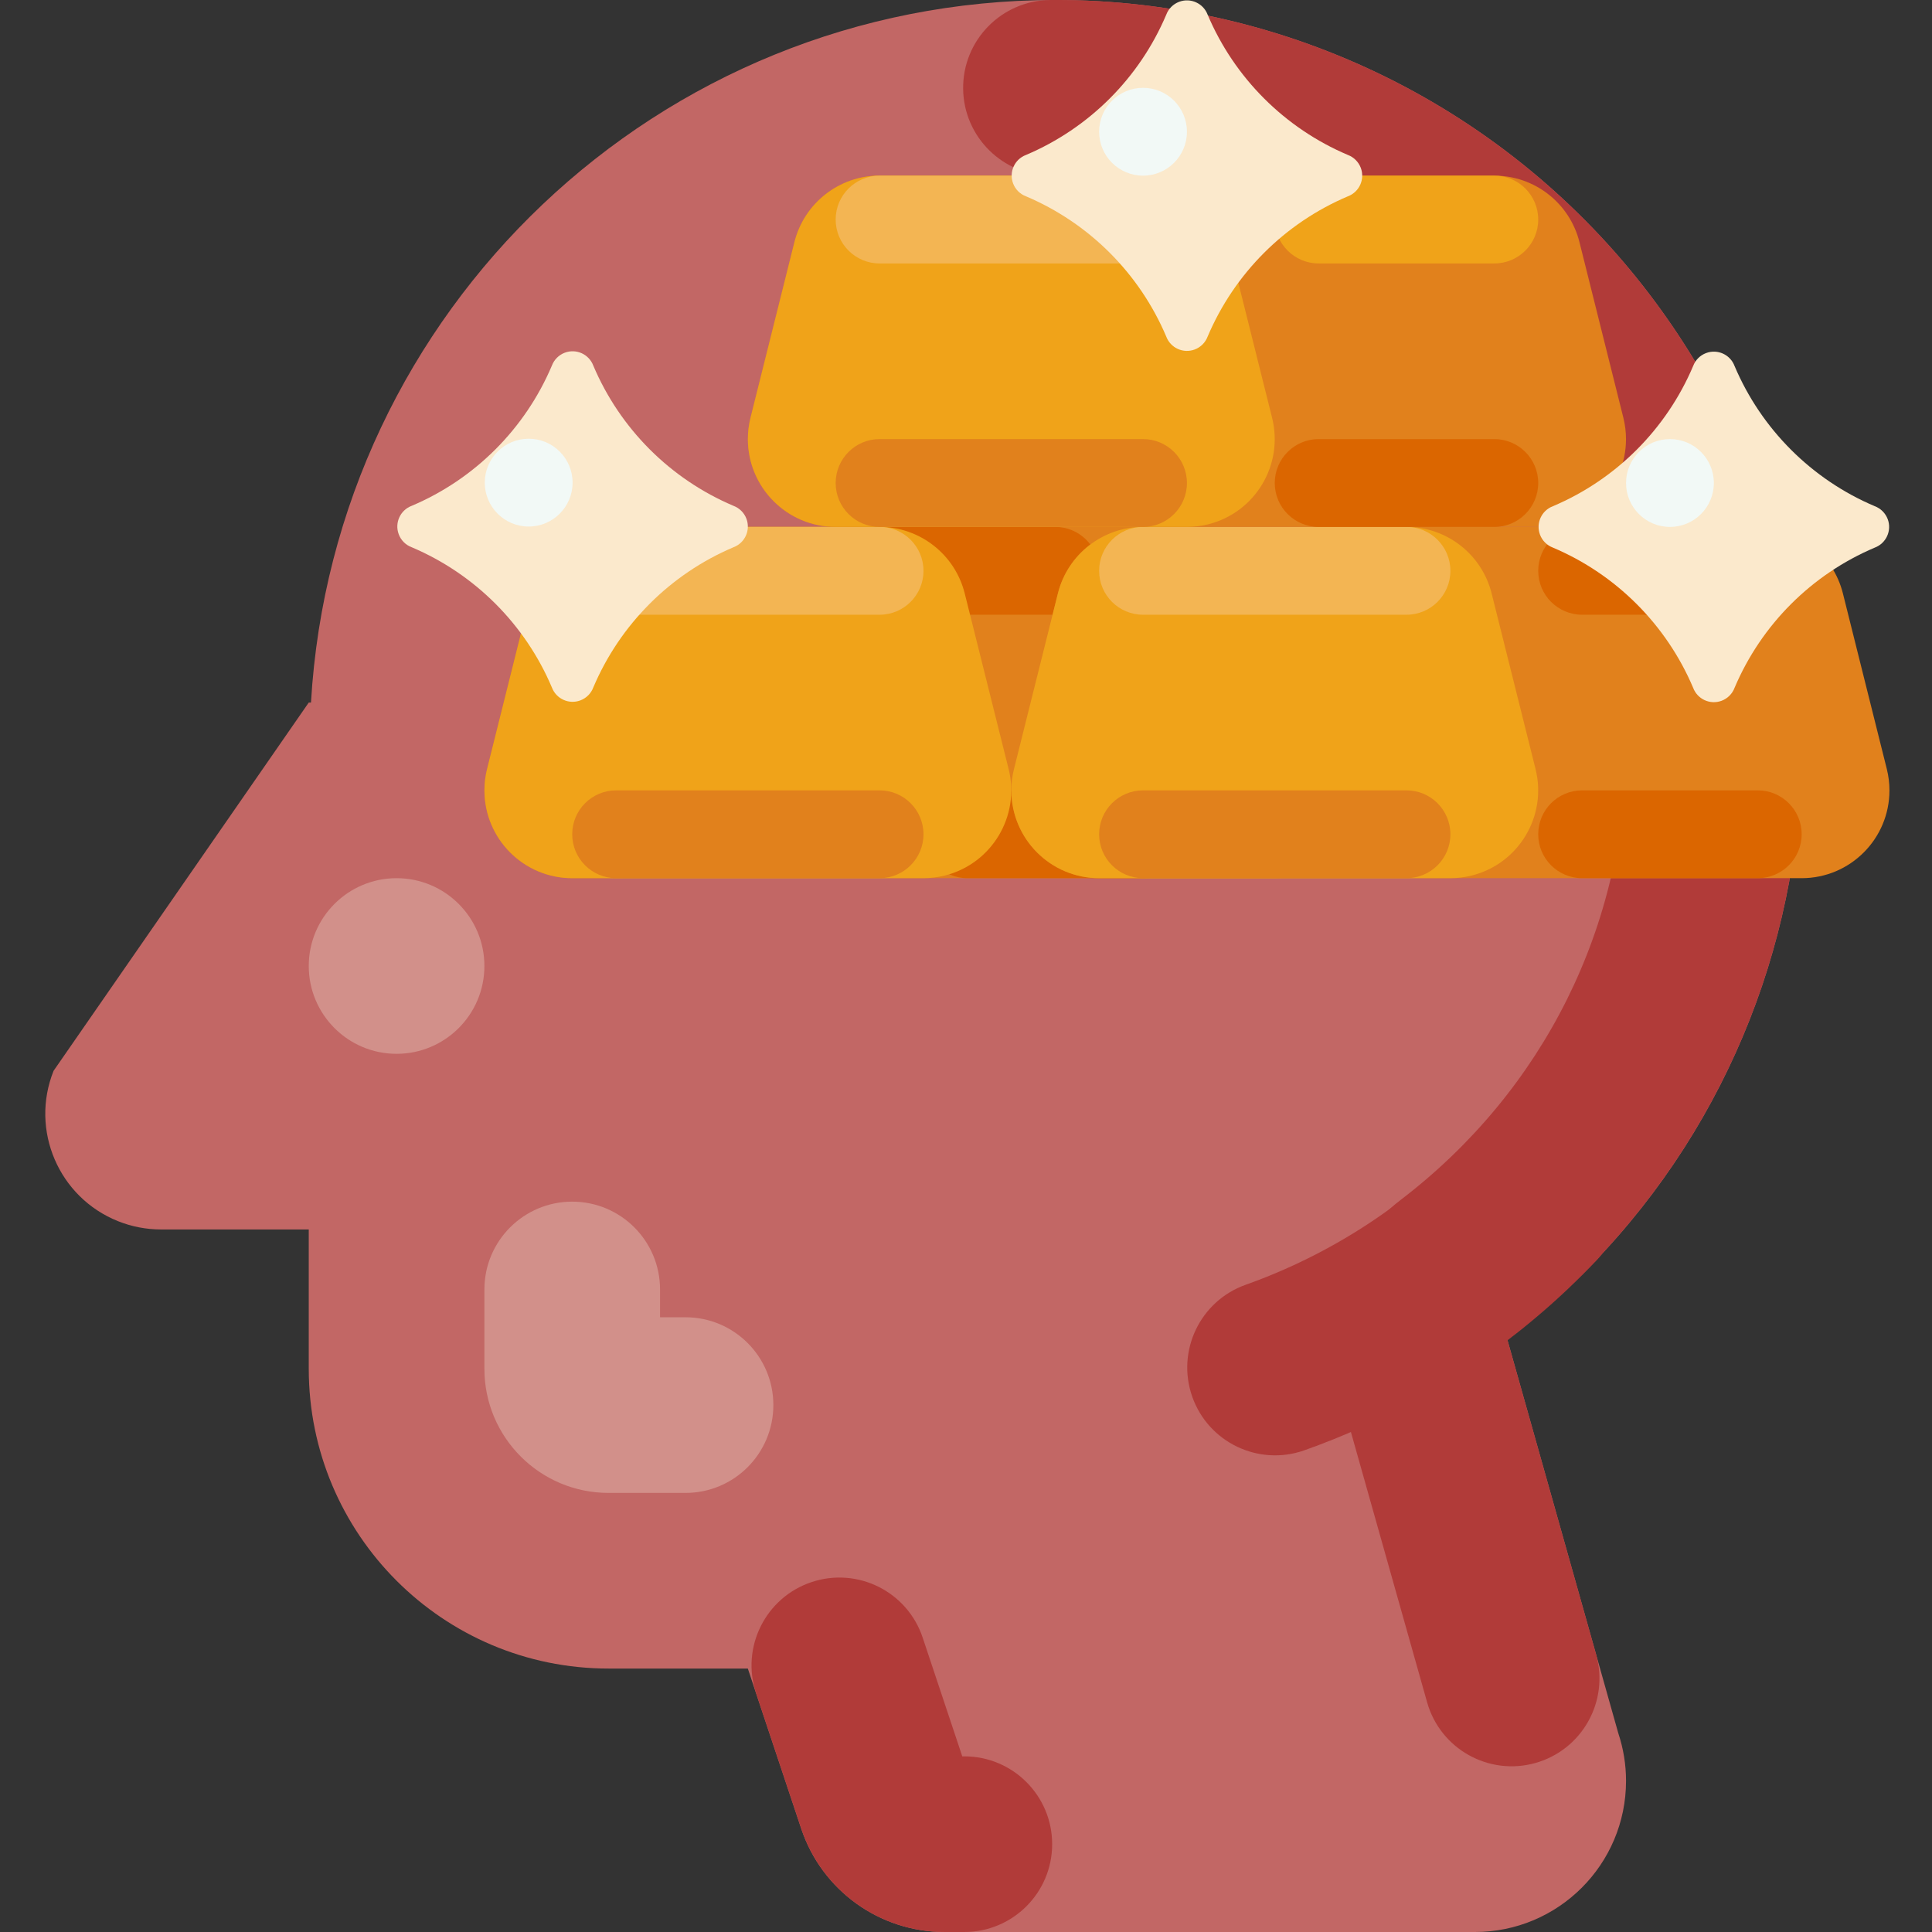 <svg height="512pt" viewBox="-12 0 512 512" width="512pt" xmlns="http://www.w3.org/2000/svg"><rect x="-12" y="0" width="512" height="512" fill="#333333" stroke="none"/><path d="m387.449 354.969c86.887-66.07 103.766-190.066 37.695-276.957-37.414-49.199-95.691-78.066-157.5-78.012-105.324 0-191.176 82.379-197.23 186.184h-.59l-67.625 97.594c-6.285 15.719 1.359 33.562 17.082 39.848 3.617 1.449 7.484 2.191 11.383 2.195h39.16v36.902c0 43.883 35.574 79.461 79.457 79.461h36.906l14.148 42.434c5.449 16.352 20.754 27.383 37.988 27.383h140.547c22.117 0 40.043-17.93 40.047-40.047 0-4.305-.695-8.582-2.059-12.664zm0 0" fill="#c26765"/><path d="m267.645 0h-.18c-.371 0-.738 0-1.105.004h-.121c-12.852.152-23.148 10.695-22.996 23.547.152 12.773 10.566 23.035 23.34 22.996h1.062c83.41 0 151.273 67.859 151.273 151.27 0 47.387-21.766 91.184-59.715 120.16-15.172 11.582-21.73 31.254-16.551 49.625l23.547 83.527c3.492 12.367 16.352 19.566 28.719 16.074 12.359-3.488 19.555-16.324 16.086-28.688l-18.855-66.883-.008-.027-.047-.168-.012-.035-.02-.074-.004-.008-.359-1.273-1.098-3.898-.02-.066-.031-.117-.016-.047-.016-.059-.012-.043-.008-.02-.016-.055-.18-.641-.012-.047-.008-.016-.035-.141-.016-.043-.086-.305-.129-.461-.016-.055-.02-.07-.023-.094c-.055-.191-.109-.383-.164-.57l-.008-.039-.02-.059-.047-.172-.008-.031-.012-.035-.012-.047-.012-.031-.008-.039-.012-.043-.031-.102-.016-.059-.074-.258v-.008l-.082-.285-.004-.012c-.051-.188-.102-.371-.152-.551l-.008-.027-.012-.039-.004-.02-.133-.461-.008-.027c-.223-.797-.43-1.523-.613-2.18l-.004-.004-.055-.195-.012-.047c-.316-1.129-.566-2.016-.738-2.621v-.004l-.266-.938c86.887-66.07 103.766-190.066 37.695-276.957-37.414-49.199-95.691-78.066-157.5-78.012zm0 0" fill="#b13b39"/><path d="m394.18 294.777c-6.383-.008-12.484 2.613-16.875 7.242-16.43 17.273-36.688 30.441-59.145 38.445-12.121 4.281-18.477 17.574-14.195 29.695 4.281 12.117 17.578 18.473 29.695 14.191.012-.004.023-.008.035-.012 20.551-7.285 39.75-17.922 56.82-31.48l.004-.004c.188-.148.375-.297.562-.449.047-.035.094-.074.141-.109l.004-.004c.043-.035.09-.074.137-.109l.004-.004c.141-.113.277-.223.418-.336l.012-.008c.039-.031.078-.066.121-.098l.023-.02.125-.102.004-.008c.094-.074.184-.148.277-.223l.012-.008.121-.102.023-.02.113-.09.023-.02.129-.105h.004c.09-.074.18-.148.27-.223l.027-.023.105-.086.027-.023c.039-.031.074-.062.113-.094l.02-.016.27-.223.016-.012.117-.098.027-.023.105-.086.031-.027.109-.09.023-.02.129-.109.012-.008.117-.098.035-.031.098-.078.039-.035.094-.078.035-.031.109-.09.023-.02c.043-.035.086-.07.129-.109l.023-.02.102-.086.043-.035.09-.074.043-.035.09-.078.039-.031.125-.109.004-.004.125-.105.039-.031.086-.074.047-.039.082-.07.051-.043.09-.074.035-.031.125-.105.043-.039.137-.117.07-.059.059-.051.07-.062.055-.047.09-.074.055-.047.102-.09.051-.043.074-.066.059-.047.07-.062.051-.043.082-.07.047-.043.176-.152.062-.055.07-.059.059-.051.066-.059.055-.051.066-.059.059-.047.121-.105.059-.055.07-.062.051-.043.07-.062.051-.043.074-.066.043-.039.078-.07.027-.02.172-.156.031-.023.078-.07.043-.039.074-.066.051-.043.074-.066.035-.031c.094-.082.184-.164.277-.246l.035-.035.082-.07.039-.035.082-.074.035-.031c.094-.086.199-.18.297-.266l.012-.012.082-.074.039-.035.082-.074.035-.031.082-.074.031-.027c.098-.09.195-.176.289-.262l.023-.02.082-.078.039-.031.082-.078.027-.027c.137-.125.273-.246.41-.371l.016-.016.094-.086.023-.02.094-.086.016-.016c.141-.129.277-.258.418-.387l.012-.008.098-.094.012-.012c.141-.129.285-.262.426-.395l.004-.004c.035-.031.066-.059.102-.094l.012-.012.102-.094.004-.004c.18-.168.359-.336.539-.504.18-.172.359-.34.539-.508v-.004c2.52-2.387 4.977-4.844 7.371-7.359 8.84-9.332 8.445-24.062-.887-32.902-4.32-4.094-10.047-6.375-16-6.379zm0 0" fill="#b13b39"/><path d="m169.672 349.09h-6.754v-7.383c-.008-12.852-10.434-23.266-23.289-23.258-12.84.008-23.25 10.414-23.258 23.258v21.02c-.004 18.172 14.723 32.906 32.891 32.91h.02 20.391c12.852 0 23.273-10.418 23.273-23.273 0-12.852-10.422-23.273-23.273-23.273zm0 0" fill="#d2908a"/><path d="m243.543 465.453h-.531l-10.492-31.465c-4.062-12.195-17.242-18.785-29.438-14.719-12.188 4.062-18.777 17.234-14.723 29.422l7.703 23.105v.012l.066.195v.004l.039.117.039.109.016.051c.016.043.031.086.043.129l.062.18.008.031.023.062c.004.02.012.043.02.062l.004.016c.008.02.012.039.02.055l.387 1.164v.004l.031.086c.004.016.008.027.012.043l.012.027c.008.027.016.051.023.078l.004.012c.02.059.039.117.059.176l.012.031.023.074.004.004c.008.023.012.047.023.07l.016.047c.004.02.012.039.02.059l.066.207c.027.086.059.172.086.258l.012.039c.02.055.039.109.055.164l.004.008c.016.051.035.098.051.148l.031.094c.012.039.027.082.039.121l.004.012c.02.055.039.109.055.164l.012.039c.008.02.016.043.023.066v.004l.023.062.09.27.012.039c.008.02.016.043.02.062l.012.027c.016.051.031.102.051.148l.008.035c.031.094.062.188.094.277l.035.098c.031.098.062.195.098.293l.012.031c.012.051.031.102.047.148l.008.023c.012.043.027.082.039.121l.023.062c.035.105.066.207.102.309v.004c.02.055.039.109.055.164v.004c.012.023.016.047.027.07l.008.027.012.031.02.062c.012.039.027.078.039.117l.039.113c0 .012.004.027.012.039l.016.047c.023.078.051.164.078.242l.039.117c.008.023.016.047.023.07l.016.039c.012.043.027.086.043.129l.008.027.094.281.004.016c.066.199.133.391.195.578l.004.012c.125.379.246.738.359 1.078l.004.012c.227.68.422 1.27.582 1.758l.008.016c.324.977.512 1.535.512 1.535 5.449 16.352 20.754 27.383 37.992 27.383h5.215c12.855.004 23.277-10.41 23.285-23.266.004-12.852-10.414-23.277-23.266-23.281-.004 0-.012 0-.016 0zm0 0" fill="#b13b39"/><path d="m116.371 256c0 12.852-10.418 23.273-23.273 23.273-12.852 0-23.273-10.422-23.273-23.273s10.422-23.273 23.273-23.273c12.855 0 23.273 10.422 23.273 23.273zm0 0" fill="#d2908a"/><path d="m239.258 232.727h86.555c12.855 0 23.273-10.418 23.273-23.273 0-1.902-.23-3.797-.695-5.645l-11.637-46.543c-2.59-10.363-11.898-17.629-22.574-17.629h-162.887c-10.68 0-19.988 7.266-22.578 17.629l-11.637 46.543c-3.117 12.473 4.465 25.105 16.934 28.223 1.844.461 3.742.695 5.645.695zm0 0" fill="#e1811c"/><path d="m244.371 209.453h46.547c6.426 0 11.637 5.211 11.637 11.637 0 6.426-5.211 11.637-11.637 11.637h-46.547c-6.426 0-11.637-5.211-11.637-11.637 0-6.426 5.211-11.637 11.637-11.637zm0 0" fill="#db6600"/><path d="m221.098 139.637h46.547c6.426 0 11.637 5.211 11.637 11.637 0 6.426-5.211 11.637-11.637 11.637h-46.547c-6.426 0-11.637-5.211-11.637-11.637 0-6.426 5.211-11.637 11.637-11.637zm0 0" fill="#db6600"/><path d="m117.078 203.809 11.637-46.543c2.59-10.363 11.898-17.629 22.578-17.629h69.793c10.68 0 19.988 7.266 22.578 17.629l11.637 46.543c3.117 12.473-4.465 25.105-16.934 28.223-1.848.461-3.742.695-5.645.695h-93.066c-12.855 0-23.273-10.418-23.273-23.273 0-1.902.234-3.797.695-5.645zm0 0" fill="#f0a319"/><path d="m151.281 139.637h69.816c6.426 0 11.637 5.211 11.637 11.637 0 6.426-5.211 11.637-11.637 11.637h-69.816c-6.43 0-11.637-5.211-11.637-11.637 0-6.426 5.207-11.637 11.637-11.637zm0 0" fill="#f3b553"/><path d="m151.281 209.453h69.816c6.426 0 11.637 5.211 11.637 11.637 0 6.426-5.211 11.637-11.637 11.637h-69.816c-6.43 0-11.637-5.211-11.637-11.637 0-6.426 5.207-11.637 11.637-11.637zm0 0" fill="#e1811c"/><path d="m134.254 96.895c-7.094 16.738-20.418 30.059-37.152 37.156-3.031 1.133-4.57 4.512-3.434 7.539.594 1.59 1.844 2.84 3.434 3.434 16.734 7.098 30.059 20.422 37.152 37.156 1.137 3.031 4.512 4.566 7.543 3.434 1.586-.594 2.84-1.848 3.434-3.434 7.094-16.734 20.418-30.059 37.152-37.156 3.031-1.133 4.566-4.508 3.434-7.539-.594-1.586-1.844-2.84-3.434-3.434-16.734-7.094-30.059-20.418-37.152-37.156-1.137-3.027-4.512-4.566-7.543-3.43-1.586.594-2.836 1.844-3.434 3.43zm0 0" fill="#fbe9cc"/><path d="m139.742 127.902c0 6.426-5.211 11.637-11.637 11.637s-11.637-5.211-11.637-11.637c0-6.426 5.211-11.637 11.637-11.637s11.637 5.211 11.637 11.637zm0 0" fill="#f2f9f6"/><path d="m378.895 232.727h86.555c12.855 0 23.273-10.418 23.273-23.273 0-1.902-.234-3.797-.695-5.645l-11.637-46.543c-2.59-10.363-11.898-17.629-22.578-17.629h-162.883c-10.68 0-19.988 7.266-22.578 17.629l-11.637 46.543c-3.117 12.473 4.461 25.105 16.934 28.223 1.844.461 3.738.695 5.645.695zm0 0" fill="#e1811c"/><path d="m256.715 203.809 11.637-46.543c2.59-10.363 11.898-17.629 22.578-17.629h69.793c10.68 0 19.988 7.266 22.578 17.629l11.637 46.543c3.117 12.473-4.465 25.105-16.934 28.223-1.848.461-3.742.695-5.645.695h-93.066c-12.855 0-23.273-10.418-23.273-23.273 0-1.902.234-3.797.695-5.645zm0 0" fill="#f0a319"/><path d="m290.918 209.453h69.816c6.426 0 11.637 5.211 11.637 11.637 0 6.426-5.211 11.637-11.637 11.637h-69.816c-6.43 0-11.637-5.211-11.637-11.637 0-6.426 5.207-11.637 11.637-11.637zm0 0" fill="#e1811c"/><path d="m290.918 139.637h69.816c6.426 0 11.637 5.211 11.637 11.637 0 6.426-5.211 11.637-11.637 11.637h-69.816c-6.43 0-11.637-5.211-11.637-11.637 0-6.426 5.207-11.637 11.637-11.637zm0 0" fill="#f3b553"/><path d="m407.281 139.637h46.543c6.43 0 11.637 5.211 11.637 11.637 0 6.426-5.211 11.637-11.637 11.637h-46.543c-6.43 0-11.637-5.211-11.637-11.637 0-6.426 5.207-11.637 11.637-11.637zm0 0" fill="#db6600"/><path d="m407.281 209.453h46.543c6.43 0 11.637 5.211 11.637 11.637 0 6.426-5.211 11.637-11.637 11.637h-46.543c-6.43 0-11.637-5.211-11.637-11.637 0-6.426 5.207-11.637 11.637-11.637zm0 0" fill="#db6600"/><path d="m309.074 139.637h86.559c12.852 0 23.273-10.418 23.273-23.273 0-1.902-.234-3.797-.695-5.645l-11.637-46.547c-2.59-10.359-11.898-17.625-22.578-17.625h-162.887c-10.68 0-19.988 7.266-22.578 17.625l-11.637 46.547c-3.117 12.469 4.465 25.105 16.934 28.223 1.848.461 3.742.695 5.645.695zm0 0" fill="#e1811c"/><path d="m186.895 110.719 11.637-46.547c2.59-10.359 11.898-17.625 22.578-17.625h69.797c10.676 0 19.984 7.266 22.578 17.625l11.633 46.547c3.117 12.469-4.461 25.105-16.934 28.223-1.844.461-3.738.695-5.645.695h-93.066c-12.852 0-23.273-10.418-23.273-23.273 0-1.902.234-3.797.695-5.645zm0 0" fill="#f0a319"/><path d="m221.098 116.363h69.82c6.426 0 11.633 5.211 11.633 11.637s-5.207 11.637-11.633 11.637h-69.82c-6.426 0-11.637-5.211-11.637-11.637s5.211-11.637 11.637-11.637zm0 0" fill="#e1811c"/><path d="m221.098 46.547h69.82c6.426 0 11.633 5.207 11.633 11.637 0 6.426-5.207 11.633-11.633 11.633h-69.82c-6.426 0-11.637-5.207-11.637-11.633 0-6.43 5.211-11.637 11.637-11.637zm0 0" fill="#f3b553"/><path d="m337.461 46.547h46.547c6.426 0 11.637 5.207 11.637 11.637 0 6.426-5.211 11.633-11.637 11.633h-46.547c-6.426 0-11.637-5.207-11.637-11.633 0-6.43 5.211-11.637 11.637-11.637zm0 0" fill="#f0a319"/><path d="m337.461 116.363h46.547c6.426 0 11.637 5.211 11.637 11.637s-5.211 11.637-11.637 11.637h-46.547c-6.426 0-11.637-5.211-11.637-11.637s5.211-11.637 11.637-11.637zm0 0" fill="#db6600"/><path d="m436.703 96.996c-7.098 16.734-20.422 30.059-37.156 37.152-3.031 1.137-4.566 4.512-3.434 7.543.594 1.586 1.848 2.84 3.434 3.434 16.734 7.094 30.059 20.418 37.156 37.152 1.133 3.031 4.508 4.566 7.539 3.434 1.586-.594 2.84-1.848 3.434-3.434 7.098-16.734 20.418-30.059 37.156-37.152 3.031-1.137 4.566-4.512 3.434-7.543-.598-1.586-1.848-2.84-3.434-3.434-16.738-7.094-30.059-20.418-37.156-37.152-1.133-3.031-4.512-4.57-7.539-3.434-1.59.594-2.84 1.844-3.434 3.434zm0 0" fill="#fbe9cc"/><path d="m442.188 128c0 6.426-5.207 11.637-11.637 11.637-6.426 0-11.633-5.211-11.633-11.637s5.207-11.637 11.633-11.637c6.43 0 11.637 5.211 11.637 11.637zm0 0" fill="#f2f9f6"/><path d="m297.066 3.902c-7.098 16.738-20.422 30.059-37.156 37.156-3.031 1.133-4.566 4.512-3.434 7.539.594 1.59 1.848 2.84 3.434 3.434 16.734 7.098 30.059 20.422 37.156 37.156 1.133 3.031 4.508 4.566 7.539 3.434 1.586-.594 2.84-1.848 3.434-3.434 7.098-16.734 20.418-30.059 37.156-37.156 3.027-1.133 4.566-4.508 3.434-7.539-.598-1.586-1.848-2.84-3.434-3.434-16.738-7.098-30.059-20.418-37.156-37.156-1.133-3.027-4.512-4.566-7.539-3.43-1.59.594-2.84 1.844-3.434 3.43zm0 0" fill="#fbe9cc"/><path d="m302.551 34.91c0 6.426-5.207 11.637-11.633 11.637-6.43 0-11.637-5.211-11.637-11.637 0-6.426 5.207-11.637 11.637-11.637 6.426 0 11.633 5.211 11.633 11.637zm0 0" fill="#f2f9f6"/></svg>